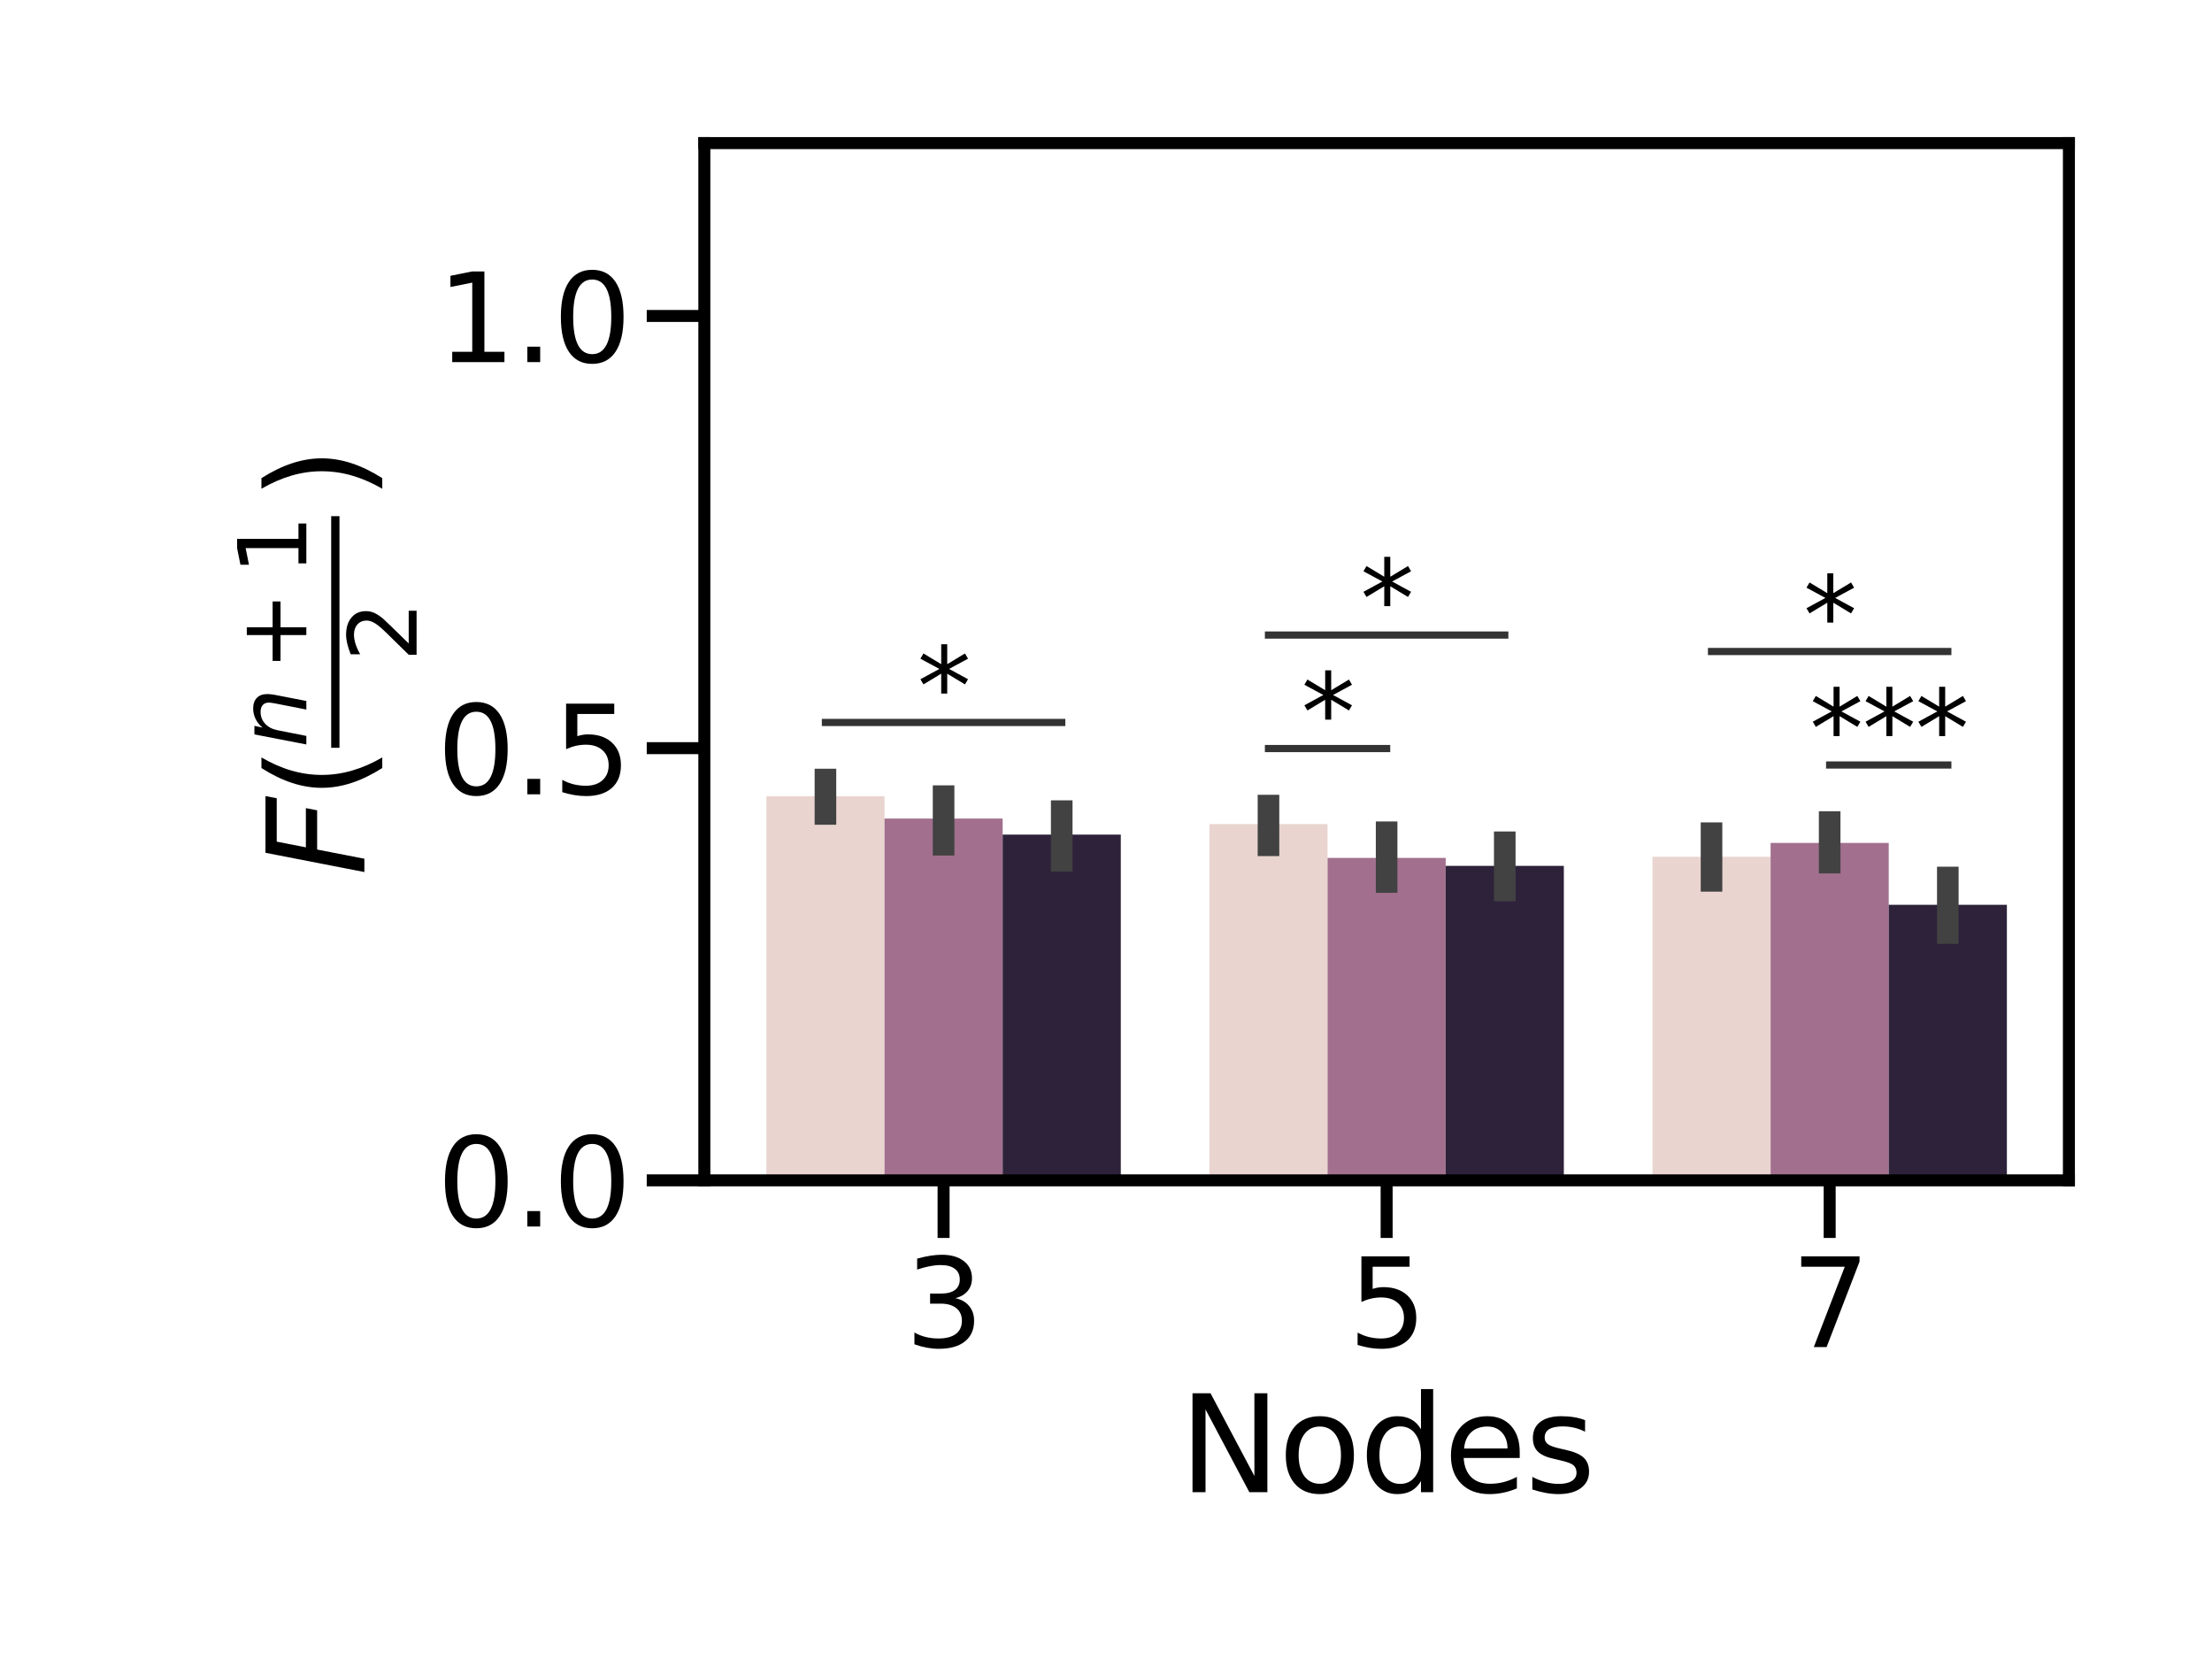 <?xml version="1.0" encoding="utf-8" standalone="no"?>
<!DOCTYPE svg PUBLIC "-//W3C//DTD SVG 1.1//EN"
  "http://www.w3.org/Graphics/SVG/1.1/DTD/svg11.dtd">
<svg xmlns:xlink="http://www.w3.org/1999/xlink" width="460.8pt" height="345.6pt" viewBox="0 0 460.8 345.6" xmlns="http://www.w3.org/2000/svg" version="1.1">
 <defs>
  <style type="text/css">*{stroke-linejoin: round; stroke-linecap: butt}</style>
 </defs>
 <g id="figure_1">
  <g id="patch_1">
   <path d="M 0 345.6 
L 460.8 345.6 
L 460.8 0 
L 0 0 
z
" style="fill: #ffffff"/>
  </g>
  <g id="axes_1">
   <g id="patch_2">
    <path d="M 146.727 245.892 
L 430.992 245.892 
L 430.992 29.808 
L 146.727 29.808 
z
" style="fill: #ffffff"/>
   </g>
   <g id="patch_3">
    <path d="M 159.648 245.892 
L 184.26 245.892 
L 184.26 165.877 
L 159.648 165.877 
z
" clip-path="url(#p43c3c6bf28)" style="fill: #e9d4d0"/>
   </g>
   <g id="patch_4">
    <path d="M 251.942 245.892 
L 276.554 245.892 
L 276.554 171.677 
L 251.942 171.677 
z
" clip-path="url(#p43c3c6bf28)" style="fill: #e9d4d0"/>
   </g>
   <g id="patch_5">
    <path d="M 344.236 245.892 
L 368.847 245.892 
L 368.847 178.489 
L 344.236 178.489 
z
" clip-path="url(#p43c3c6bf28)" style="fill: #e9d4d0"/>
   </g>
   <g id="patch_6">
    <path d="M 184.26 245.892 
L 208.872 245.892 
L 208.872 170.52 
L 184.26 170.52 
z
" clip-path="url(#p43c3c6bf28)" style="fill: #a2708e"/>
   </g>
   <g id="patch_7">
    <path d="M 276.554 245.892 
L 301.165 245.892 
L 301.165 178.717 
L 276.554 178.717 
z
" clip-path="url(#p43c3c6bf28)" style="fill: #a2708e"/>
   </g>
   <g id="patch_8">
    <path d="M 368.847 245.892 
L 393.459 245.892 
L 393.459 175.593 
L 368.847 175.593 
z
" clip-path="url(#p43c3c6bf28)" style="fill: #a2708e"/>
   </g>
   <g id="patch_9">
    <path d="M 208.872 245.892 
L 233.483 245.892 
L 233.483 173.861 
L 208.872 173.861 
z
" clip-path="url(#p43c3c6bf28)" style="fill: #2d223a"/>
   </g>
   <g id="patch_10">
    <path d="M 301.165 245.892 
L 325.777 245.892 
L 325.777 180.379 
L 301.165 180.379 
z
" clip-path="url(#p43c3c6bf28)" style="fill: #2d223a"/>
   </g>
   <g id="patch_11">
    <path d="M 393.459 245.892 
L 418.071 245.892 
L 418.071 188.491 
L 393.459 188.491 
z
" clip-path="url(#p43c3c6bf28)" style="fill: #2d223a"/>
   </g>
   <g id="patch_12">
    <path d="M 196.566 245.892 
L 196.566 245.892 
L 196.566 245.892 
L 196.566 245.892 
z
" clip-path="url(#p43c3c6bf28)" style="fill: #e9d4d0"/>
   </g>
   <g id="patch_13">
    <path d="M 196.566 245.892 
L 196.566 245.892 
L 196.566 245.892 
L 196.566 245.892 
z
" clip-path="url(#p43c3c6bf28)" style="fill: #a2708e"/>
   </g>
   <g id="patch_14">
    <path d="M 196.566 245.892 
L 196.566 245.892 
L 196.566 245.892 
L 196.566 245.892 
z
" clip-path="url(#p43c3c6bf28)" style="fill: #2d223a"/>
   </g>
   <g id="matplotlib.axis_1">
    <g id="xtick_1">
     <g id="line2d_1">
      <defs>
       <path id="m47222ed571" d="M 0 0 
L 0 12 
" style="stroke: #000000; stroke-width: 2.5"/>
      </defs>
      <g>
       <use xlink:href="#m47222ed571" x="196.566" y="245.892" style="stroke: #000000; stroke-width: 2.5"/>
      </g>
     </g>
     <g id="text_1">
      <!-- 3 -->
      <g transform="translate(188.517 280.616) scale(0.253 -0.253)">
       <defs>
        <path id="DejaVuSans-33" d="M 2597 2516 
Q 3050 2419 3304 2112 
Q 3559 1806 3559 1356 
Q 3559 666 3084 287 
Q 2609 -91 1734 -91 
Q 1441 -91 1130 -33 
Q 819 25 488 141 
L 488 750 
Q 750 597 1062 519 
Q 1375 441 1716 441 
Q 2309 441 2620 675 
Q 2931 909 2931 1356 
Q 2931 1769 2642 2001 
Q 2353 2234 1838 2234 
L 1294 2234 
L 1294 2753 
L 1863 2753 
Q 2328 2753 2575 2939 
Q 2822 3125 2822 3475 
Q 2822 3834 2567 4026 
Q 2313 4219 1838 4219 
Q 1578 4219 1281 4162 
Q 984 4106 628 3988 
L 628 4550 
Q 988 4650 1302 4700 
Q 1616 4750 1894 4750 
Q 2613 4750 3031 4423 
Q 3450 4097 3450 3541 
Q 3450 3153 3228 2886 
Q 3006 2619 2597 2516 
z
" transform="scale(0.016)"/>
       </defs>
       <use xlink:href="#DejaVuSans-33"/>
      </g>
     </g>
    </g>
    <g id="xtick_2">
     <g id="line2d_2">
      <g>
       <use xlink:href="#m47222ed571" x="288.86" y="245.892" style="stroke: #000000; stroke-width: 2.5"/>
      </g>
     </g>
     <g id="text_2">
      <!-- 5 -->
      <g transform="translate(280.811 280.616) scale(0.253 -0.253)">
       <defs>
        <path id="DejaVuSans-35" d="M 691 4666 
L 3169 4666 
L 3169 4134 
L 1269 4134 
L 1269 2991 
Q 1406 3038 1543 3061 
Q 1681 3084 1819 3084 
Q 2600 3084 3056 2656 
Q 3513 2228 3513 1497 
Q 3513 744 3044 326 
Q 2575 -91 1722 -91 
Q 1428 -91 1123 -41 
Q 819 9 494 109 
L 494 744 
Q 775 591 1075 516 
Q 1375 441 1709 441 
Q 2250 441 2565 725 
Q 2881 1009 2881 1497 
Q 2881 1984 2565 2268 
Q 2250 2553 1709 2553 
Q 1456 2553 1204 2497 
Q 953 2441 691 2322 
L 691 4666 
z
" transform="scale(0.016)"/>
       </defs>
       <use xlink:href="#DejaVuSans-35"/>
      </g>
     </g>
    </g>
    <g id="xtick_3">
     <g id="line2d_3">
      <g>
       <use xlink:href="#m47222ed571" x="381.153" y="245.892" style="stroke: #000000; stroke-width: 2.5"/>
      </g>
     </g>
     <g id="text_3">
      <!-- 7 -->
      <g transform="translate(373.105 280.616) scale(0.253 -0.253)">
       <defs>
        <path id="DejaVuSans-37" d="M 525 4666 
L 3525 4666 
L 3525 4397 
L 1831 0 
L 1172 0 
L 2766 4134 
L 525 4134 
L 525 4666 
z
" transform="scale(0.016)"/>
       </defs>
       <use xlink:href="#DejaVuSans-37"/>
      </g>
     </g>
    </g>
    <g id="text_4">
     <!-- Nodes -->
     <g transform="translate(245.65 310.849) scale(0.276 -0.276)">
      <defs>
       <path id="DejaVuSans-4e" d="M 628 4666 
L 1478 4666 
L 3547 763 
L 3547 4666 
L 4159 4666 
L 4159 0 
L 3309 0 
L 1241 3903 
L 1241 0 
L 628 0 
L 628 4666 
z
" transform="scale(0.016)"/>
       <path id="DejaVuSans-6f" d="M 1959 3097 
Q 1497 3097 1228 2736 
Q 959 2375 959 1747 
Q 959 1119 1226 758 
Q 1494 397 1959 397 
Q 2419 397 2687 759 
Q 2956 1122 2956 1747 
Q 2956 2369 2687 2733 
Q 2419 3097 1959 3097 
z
M 1959 3584 
Q 2709 3584 3137 3096 
Q 3566 2609 3566 1747 
Q 3566 888 3137 398 
Q 2709 -91 1959 -91 
Q 1206 -91 779 398 
Q 353 888 353 1747 
Q 353 2609 779 3096 
Q 1206 3584 1959 3584 
z
" transform="scale(0.016)"/>
       <path id="DejaVuSans-64" d="M 2906 2969 
L 2906 4863 
L 3481 4863 
L 3481 0 
L 2906 0 
L 2906 525 
Q 2725 213 2448 61 
Q 2172 -91 1784 -91 
Q 1150 -91 751 415 
Q 353 922 353 1747 
Q 353 2572 751 3078 
Q 1150 3584 1784 3584 
Q 2172 3584 2448 3432 
Q 2725 3281 2906 2969 
z
M 947 1747 
Q 947 1113 1208 752 
Q 1469 391 1925 391 
Q 2381 391 2643 752 
Q 2906 1113 2906 1747 
Q 2906 2381 2643 2742 
Q 2381 3103 1925 3103 
Q 1469 3103 1208 2742 
Q 947 2381 947 1747 
z
" transform="scale(0.016)"/>
       <path id="DejaVuSans-65" d="M 3597 1894 
L 3597 1613 
L 953 1613 
Q 991 1019 1311 708 
Q 1631 397 2203 397 
Q 2534 397 2845 478 
Q 3156 559 3463 722 
L 3463 178 
Q 3153 47 2828 -22 
Q 2503 -91 2169 -91 
Q 1331 -91 842 396 
Q 353 884 353 1716 
Q 353 2575 817 3079 
Q 1281 3584 2069 3584 
Q 2775 3584 3186 3129 
Q 3597 2675 3597 1894 
z
M 3022 2063 
Q 3016 2534 2758 2815 
Q 2500 3097 2075 3097 
Q 1594 3097 1305 2825 
Q 1016 2553 972 2059 
L 3022 2063 
z
" transform="scale(0.016)"/>
       <path id="DejaVuSans-73" d="M 2834 3397 
L 2834 2853 
Q 2591 2978 2328 3040 
Q 2066 3103 1784 3103 
Q 1356 3103 1142 2972 
Q 928 2841 928 2578 
Q 928 2378 1081 2264 
Q 1234 2150 1697 2047 
L 1894 2003 
Q 2506 1872 2764 1633 
Q 3022 1394 3022 966 
Q 3022 478 2636 193 
Q 2250 -91 1575 -91 
Q 1294 -91 989 -36 
Q 684 19 347 128 
L 347 722 
Q 666 556 975 473 
Q 1284 391 1588 391 
Q 1994 391 2212 530 
Q 2431 669 2431 922 
Q 2431 1156 2273 1281 
Q 2116 1406 1581 1522 
L 1381 1569 
Q 847 1681 609 1914 
Q 372 2147 372 2553 
Q 372 3047 722 3315 
Q 1072 3584 1716 3584 
Q 2034 3584 2315 3537 
Q 2597 3491 2834 3397 
z
" transform="scale(0.016)"/>
      </defs>
      <use xlink:href="#DejaVuSans-4e"/>
      <use xlink:href="#DejaVuSans-6f" transform="translate(74.805 0)"/>
      <use xlink:href="#DejaVuSans-64" transform="translate(135.986 0)"/>
      <use xlink:href="#DejaVuSans-65" transform="translate(199.463 0)"/>
      <use xlink:href="#DejaVuSans-73" transform="translate(260.986 0)"/>
     </g>
    </g>
   </g>
   <g id="matplotlib.axis_2">
    <g id="ytick_1">
     <g id="line2d_4">
      <defs>
       <path id="m9b81b9a0ac" d="M 0 0 
L -12 0 
" style="stroke: #000000; stroke-width: 2.5"/>
      </defs>
      <g>
       <use xlink:href="#m9b81b9a0ac" x="146.727" y="245.892" style="stroke: #000000; stroke-width: 2.5"/>
      </g>
     </g>
     <g id="text_5">
      <!-- 0.0 -->
      <g transform="translate(90.992 255.504) scale(0.253 -0.253)">
       <defs>
        <path id="DejaVuSans-30" d="M 2034 4250 
Q 1547 4250 1301 3770 
Q 1056 3291 1056 2328 
Q 1056 1369 1301 889 
Q 1547 409 2034 409 
Q 2525 409 2770 889 
Q 3016 1369 3016 2328 
Q 3016 3291 2770 3770 
Q 2525 4250 2034 4250 
z
M 2034 4750 
Q 2819 4750 3233 4129 
Q 3647 3509 3647 2328 
Q 3647 1150 3233 529 
Q 2819 -91 2034 -91 
Q 1250 -91 836 529 
Q 422 1150 422 2328 
Q 422 3509 836 4129 
Q 1250 4750 2034 4750 
z
" transform="scale(0.016)"/>
        <path id="DejaVuSans-2e" d="M 684 794 
L 1344 794 
L 1344 0 
L 684 0 
L 684 794 
z
" transform="scale(0.016)"/>
       </defs>
       <use xlink:href="#DejaVuSans-30"/>
       <use xlink:href="#DejaVuSans-2e" transform="translate(63.623 0)"/>
       <use xlink:href="#DejaVuSans-30" transform="translate(95.41 0)"/>
      </g>
     </g>
    </g>
    <g id="ytick_2">
     <g id="line2d_5">
      <g>
       <use xlink:href="#m9b81b9a0ac" x="146.727" y="155.857" style="stroke: #000000; stroke-width: 2.5"/>
      </g>
     </g>
     <g id="text_6">
      <!-- 0.5 -->
      <g transform="translate(90.992 165.469) scale(0.253 -0.253)">
       <use xlink:href="#DejaVuSans-30"/>
       <use xlink:href="#DejaVuSans-2e" transform="translate(63.623 0)"/>
       <use xlink:href="#DejaVuSans-35" transform="translate(95.41 0)"/>
      </g>
     </g>
    </g>
    <g id="ytick_3">
     <g id="line2d_6">
      <g>
       <use xlink:href="#m9b81b9a0ac" x="146.727" y="65.822" style="stroke: #000000; stroke-width: 2.5"/>
      </g>
     </g>
     <g id="text_7">
      <!-- 1.0 -->
      <g transform="translate(90.992 75.434) scale(0.253 -0.253)">
       <defs>
        <path id="DejaVuSans-31" d="M 794 531 
L 1825 531 
L 1825 4091 
L 703 3866 
L 703 4441 
L 1819 4666 
L 2450 4666 
L 2450 531 
L 3481 531 
L 3481 0 
L 794 0 
L 794 531 
z
" transform="scale(0.016)"/>
       </defs>
       <use xlink:href="#DejaVuSans-31"/>
       <use xlink:href="#DejaVuSans-2e" transform="translate(63.623 0)"/>
       <use xlink:href="#DejaVuSans-30" transform="translate(95.41 0)"/>
      </g>
     </g>
    </g>
    <g id="text_8">
     <!-- $F(\frac{n+1}{2})$ -->
     <g transform="translate(75.952 182.424) rotate(-90) scale(0.276 -0.276)">
      <defs>
       <path id="DejaVuSans-Oblique-46" d="M 1081 4666 
L 3756 4666 
L 3653 4134 
L 1606 4134 
L 1338 2759 
L 3188 2759 
L 3084 2228 
L 1234 2228 
L 800 0 
L 172 0 
L 1081 4666 
z
" transform="scale(0.016)"/>
       <path id="DejaVuSans-28" d="M 1984 4856 
Q 1566 4138 1362 3434 
Q 1159 2731 1159 2009 
Q 1159 1288 1364 580 
Q 1569 -128 1984 -844 
L 1484 -844 
Q 1016 -109 783 600 
Q 550 1309 550 2009 
Q 550 2706 781 3412 
Q 1013 4119 1484 4856 
L 1984 4856 
z
" transform="scale(0.016)"/>
       <path id="DejaVuSans-Oblique-6e" d="M 3566 2113 
L 3156 0 
L 2578 0 
L 2988 2091 
Q 3016 2238 3031 2350 
Q 3047 2463 3047 2528 
Q 3047 2791 2881 2937 
Q 2716 3084 2419 3084 
Q 1956 3084 1622 2776 
Q 1288 2469 1184 1941 
L 800 0 
L 225 0 
L 903 3500 
L 1478 3500 
L 1363 2950 
Q 1603 3253 1940 3418 
Q 2278 3584 2650 3584 
Q 3113 3584 3367 3334 
Q 3622 3084 3622 2631 
Q 3622 2519 3608 2391 
Q 3594 2263 3566 2113 
z
" transform="scale(0.016)"/>
       <path id="DejaVuSans-2b" d="M 2944 4013 
L 2944 2272 
L 4684 2272 
L 4684 1741 
L 2944 1741 
L 2944 0 
L 2419 0 
L 2419 1741 
L 678 1741 
L 678 2272 
L 2419 2272 
L 2419 4013 
L 2944 4013 
z
" transform="scale(0.016)"/>
       <path id="DejaVuSans-32" d="M 1228 531 
L 3431 531 
L 3431 0 
L 469 0 
L 469 531 
Q 828 903 1448 1529 
Q 2069 2156 2228 2338 
Q 2531 2678 2651 2914 
Q 2772 3150 2772 3378 
Q 2772 3750 2511 3984 
Q 2250 4219 1831 4219 
Q 1534 4219 1204 4116 
Q 875 4013 500 3803 
L 500 4441 
Q 881 4594 1212 4672 
Q 1544 4750 1819 4750 
Q 2544 4750 2975 4387 
Q 3406 4025 3406 3419 
Q 3406 3131 3298 2873 
Q 3191 2616 2906 2266 
Q 2828 2175 2409 1742 
Q 1991 1309 1228 531 
z
" transform="scale(0.016)"/>
       <path id="DejaVuSans-29" d="M 513 4856 
L 1013 4856 
Q 1481 4119 1714 3412 
Q 1947 2706 1947 2009 
Q 1947 1309 1714 600 
Q 1481 -109 1013 -844 
L 513 -844 
Q 928 -128 1133 580 
Q 1338 1288 1338 2009 
Q 1338 2731 1133 3434 
Q 928 4138 513 4856 
z
" transform="scale(0.016)"/>
      </defs>
      <use xlink:href="#DejaVuSans-Oblique-46" transform="translate(0 0.169)"/>
      <use xlink:href="#DejaVuSans-28" transform="translate(57.52 0.169)"/>
      <use xlink:href="#DejaVuSans-Oblique-6e" transform="translate(96.533 43.966) scale(0.7)"/>
      <use xlink:href="#DejaVuSans-2b" transform="translate(154.536 43.966) scale(0.7)"/>
      <use xlink:href="#DejaVuSans-31" transform="translate(226.826 43.966) scale(0.7)"/>
      <use xlink:href="#DejaVuSans-32" transform="translate(161.533 -39.237) scale(0.7)"/>
      <use xlink:href="#DejaVuSans-29" transform="translate(283.862 0.169)"/>
      <path d="M 96.533 18.966 
L 96.533 25.216 
L 271.362 25.216 
L 271.362 18.966 
L 96.533 18.966 
z
"/>
     </g>
    </g>
   </g>
   <g id="line2d_7">
    <path d="M 171.954 169.566 
L 171.954 162.393 
" clip-path="url(#p43c3c6bf28)" style="fill: none; stroke: #424242; stroke-width: 4.5; stroke-linecap: square"/>
   </g>
   <g id="line2d_8">
    <path d="M 264.248 176.082 
L 264.248 167.822 
" clip-path="url(#p43c3c6bf28)" style="fill: none; stroke: #424242; stroke-width: 4.5; stroke-linecap: square"/>
   </g>
   <g id="line2d_9">
    <path d="M 356.542 183.492 
L 356.542 173.573 
" clip-path="url(#p43c3c6bf28)" style="fill: none; stroke: #424242; stroke-width: 4.5; stroke-linecap: square"/>
   </g>
   <g id="line2d_10">
    <path d="M 196.566 175.973 
L 196.566 165.851 
" clip-path="url(#p43c3c6bf28)" style="fill: none; stroke: #424242; stroke-width: 4.5; stroke-linecap: square"/>
   </g>
   <g id="line2d_11">
    <path d="M 288.86 183.735 
L 288.86 173.376 
" clip-path="url(#p43c3c6bf28)" style="fill: none; stroke: #424242; stroke-width: 4.5; stroke-linecap: square"/>
   </g>
   <g id="line2d_12">
    <path d="M 381.153 179.7 
L 381.153 171.243 
" clip-path="url(#p43c3c6bf28)" style="fill: none; stroke: #424242; stroke-width: 4.5; stroke-linecap: square"/>
   </g>
   <g id="line2d_13">
    <path d="M 221.177 179.339 
L 221.177 168.973 
" clip-path="url(#p43c3c6bf28)" style="fill: none; stroke: #424242; stroke-width: 4.5; stroke-linecap: square"/>
   </g>
   <g id="line2d_14">
    <path d="M 313.471 185.498 
L 313.471 175.457 
" clip-path="url(#p43c3c6bf28)" style="fill: none; stroke: #424242; stroke-width: 4.5; stroke-linecap: square"/>
   </g>
   <g id="line2d_15">
    <path d="M 405.765 194.373 
L 405.765 182.799 
" clip-path="url(#p43c3c6bf28)" style="fill: none; stroke: #424242; stroke-width: 4.5; stroke-linecap: square"/>
   </g>
   <g id="line2d_16">
    <path d="M 264.248 155.937 
L 264.248 155.937 
L 288.86 155.937 
L 288.86 155.937 
" style="fill: none; stroke: #333333; stroke-width: 1.5; stroke-linecap: square"/>
   </g>
   <g id="line2d_17">
    <path d="M 381.153 159.358 
L 381.153 159.358 
L 405.765 159.358 
L 405.765 159.358 
" style="fill: none; stroke: #333333; stroke-width: 1.5; stroke-linecap: square"/>
   </g>
   <g id="line2d_18">
    <path d="M 264.248 132.297 
L 264.248 132.297 
L 313.471 132.297 
L 313.471 132.297 
" style="fill: none; stroke: #333333; stroke-width: 1.5; stroke-linecap: square"/>
   </g>
   <g id="line2d_19">
    <path d="M 356.542 135.718 
L 356.542 135.718 
L 405.765 135.718 
L 405.765 135.718 
" style="fill: none; stroke: #333333; stroke-width: 1.5; stroke-linecap: square"/>
   </g>
   <g id="line2d_20">
    <path d="M 171.954 150.509 
L 171.954 150.509 
L 221.177 150.509 
L 221.177 150.509 
" style="fill: none; stroke: #333333; stroke-width: 1.5; stroke-linecap: square"/>
   </g>
   <g id="patch_15">
    <path d="M 146.727 245.892 
L 146.727 29.808 
" style="fill: none; stroke: #000000; stroke-width: 2.5; stroke-linejoin: miter; stroke-linecap: square"/>
   </g>
   <g id="patch_16">
    <path d="M 430.992 245.892 
L 430.992 29.808 
" style="fill: none; stroke: #000000; stroke-width: 2.5; stroke-linejoin: miter; stroke-linecap: square"/>
   </g>
   <g id="patch_17">
    <path d="M 146.727 245.892 
L 430.992 245.892 
" style="fill: none; stroke: #000000; stroke-width: 2.5; stroke-linejoin: miter; stroke-linecap: square"/>
   </g>
   <g id="patch_18">
    <path d="M 146.727 29.808 
L 430.992 29.808 
" style="fill: none; stroke: #000000; stroke-width: 2.5; stroke-linejoin: miter; stroke-linecap: square"/>
   </g>
   <g id="text_9">
    <!-- * -->
    <g transform="translate(271.054 156.362) scale(0.22 -0.22)">
     <defs>
      <path id="DejaVuSans-2a" d="M 3009 3897 
L 1888 3291 
L 3009 2681 
L 2828 2375 
L 1778 3009 
L 1778 1831 
L 1422 1831 
L 1422 3009 
L 372 2375 
L 191 2681 
L 1313 3291 
L 191 3897 
L 372 4206 
L 1422 3572 
L 1422 4750 
L 1778 4750 
L 1778 3572 
L 2828 4206 
L 3009 3897 
z
" transform="scale(0.016)"/>
     </defs>
     <use xlink:href="#DejaVuSans-2a"/>
    </g>
   </g>
   <g id="text_10">
    <!-- *** -->
    <g transform="translate(376.959 159.783) scale(0.22 -0.22)">
     <use xlink:href="#DejaVuSans-2a"/>
     <use xlink:href="#DejaVuSans-2a" transform="translate(50 0)"/>
     <use xlink:href="#DejaVuSans-2a" transform="translate(100 0)"/>
    </g>
   </g>
   <g id="text_11">
    <!-- * -->
    <g transform="translate(283.36 132.722) scale(0.22 -0.22)">
     <use xlink:href="#DejaVuSans-2a"/>
    </g>
   </g>
   <g id="text_12">
    <!-- * -->
    <g transform="translate(375.653 136.143) scale(0.22 -0.22)">
     <use xlink:href="#DejaVuSans-2a"/>
    </g>
   </g>
   <g id="text_13">
    <!-- * -->
    <g transform="translate(191.066 150.933) scale(0.22 -0.22)">
     <use xlink:href="#DejaVuSans-2a"/>
    </g>
   </g>
  </g>
 </g>
 <defs>
  <clipPath id="p43c3c6bf28">
   <rect x="146.727" y="29.808" width="284.265" height="216.084"/>
  </clipPath>
 </defs>
</svg>
